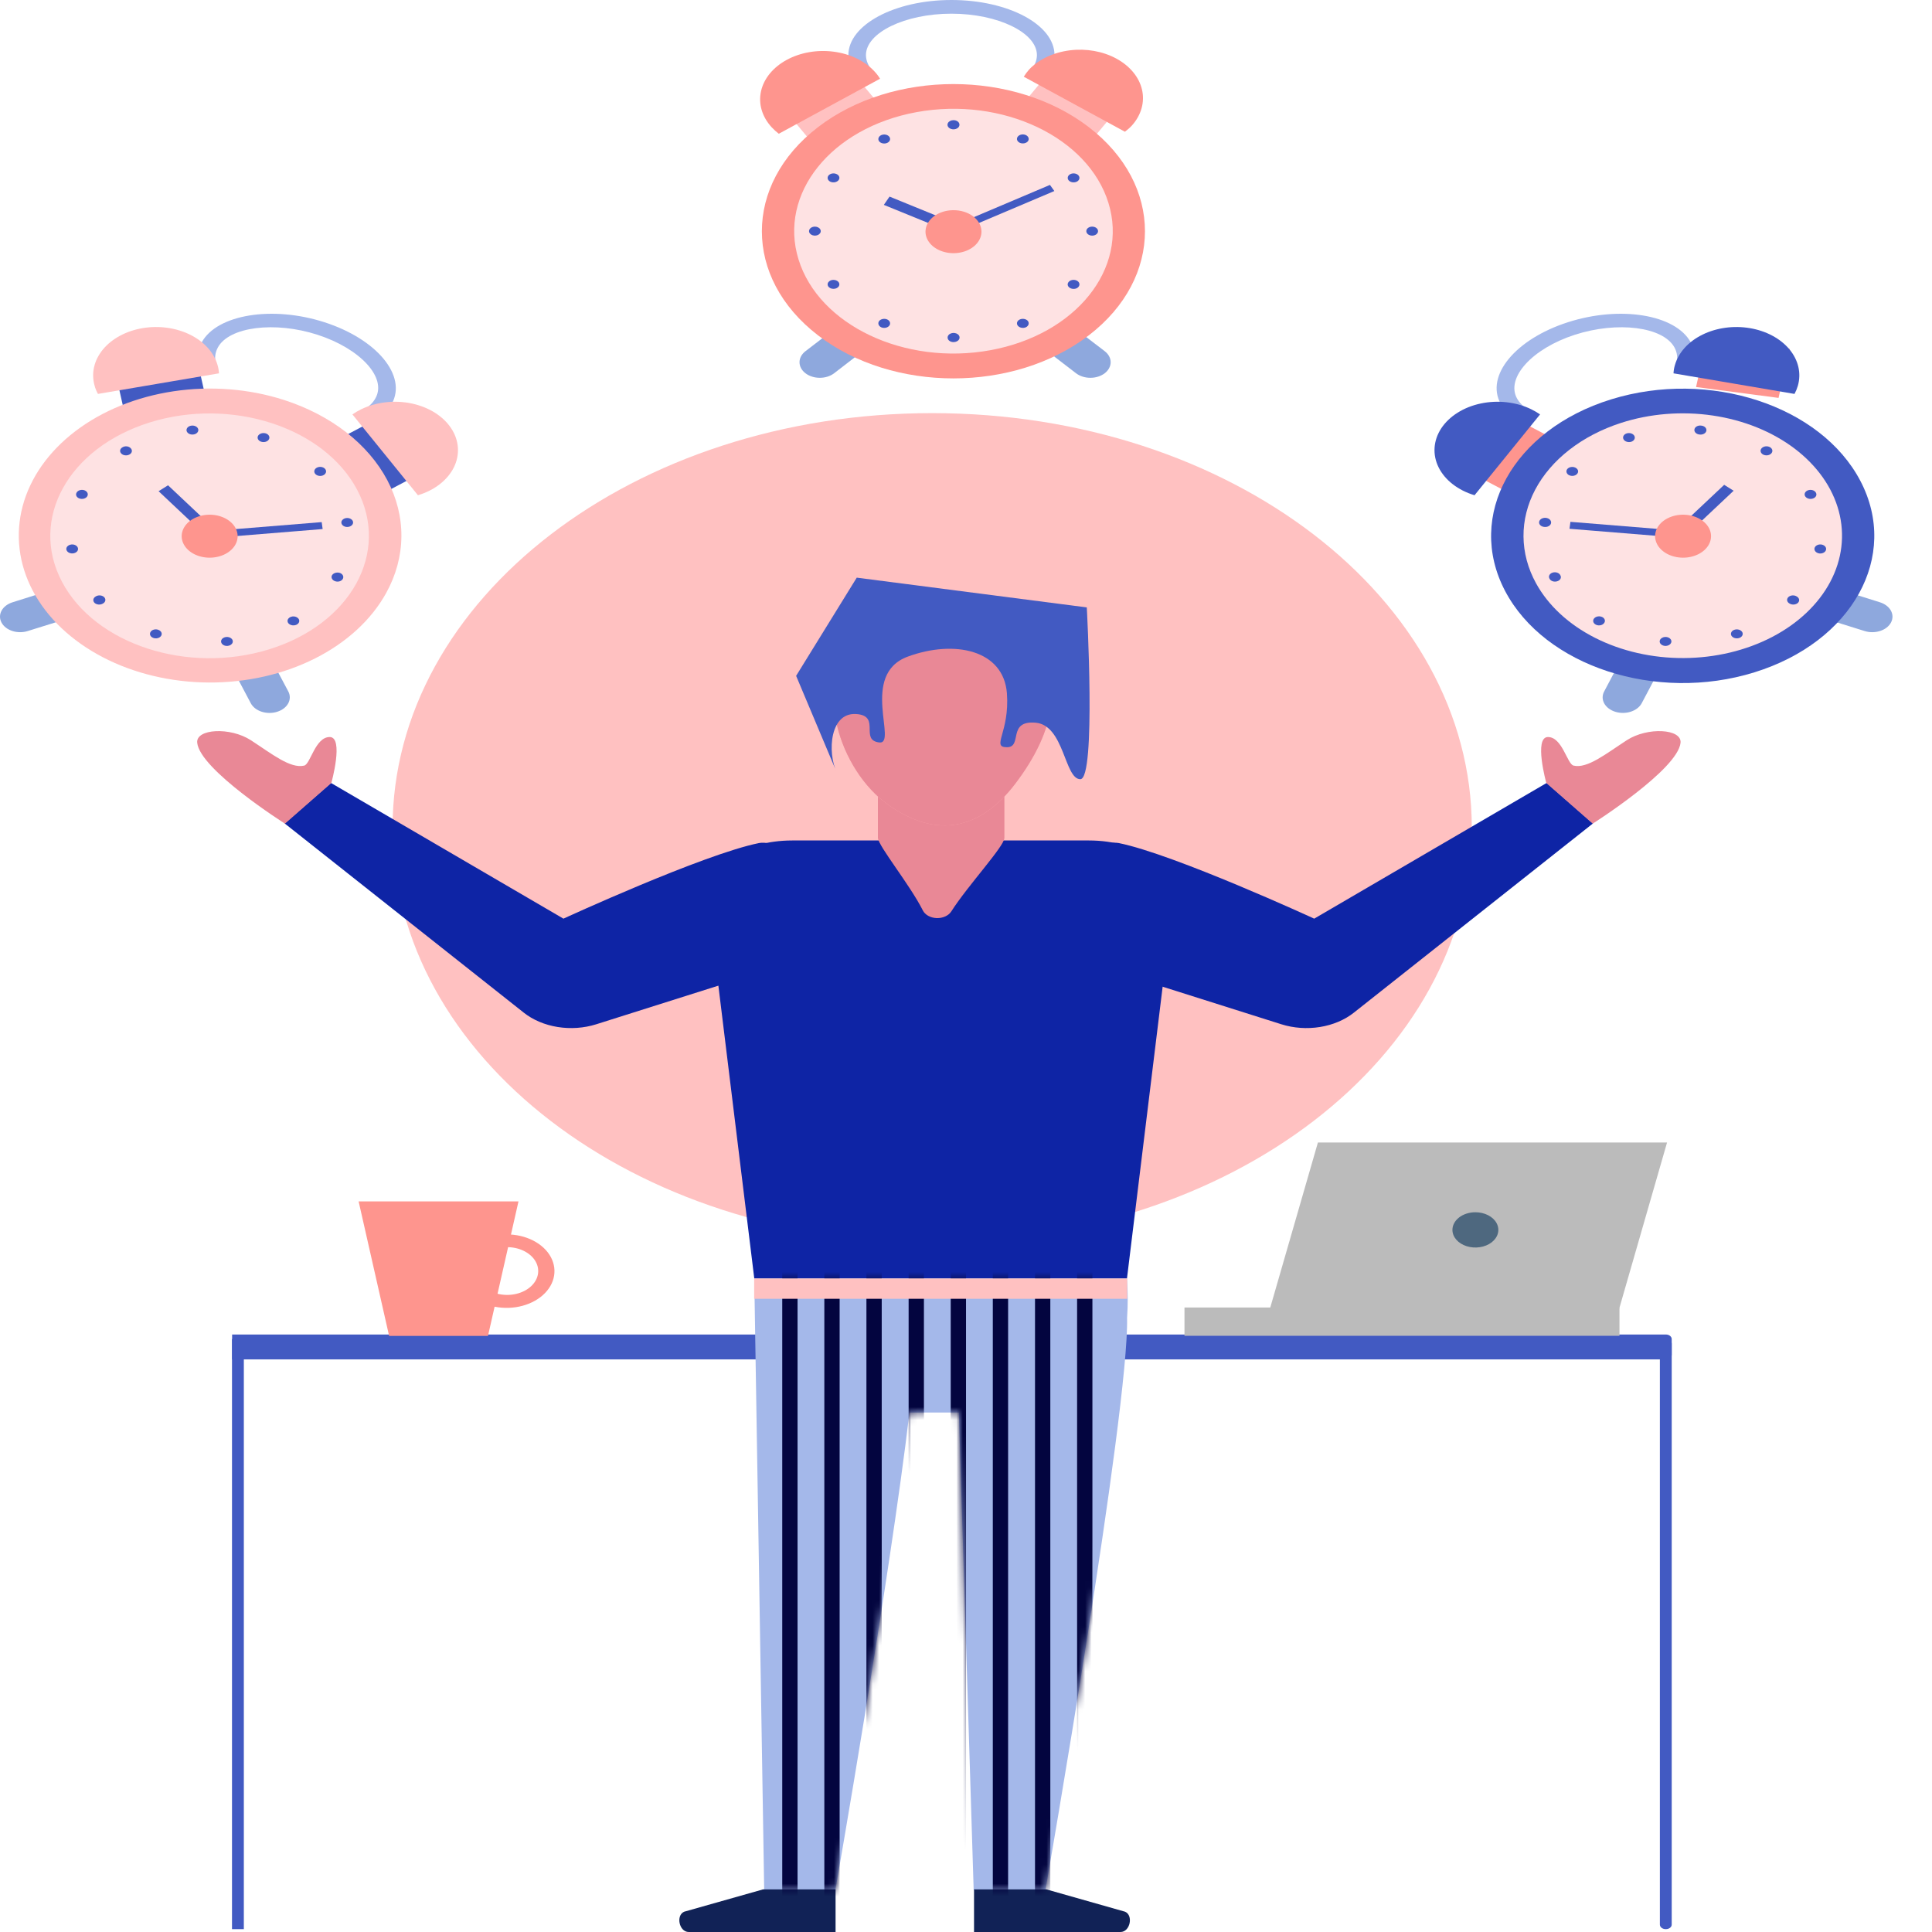 <svg width="300" height="300" viewBox="0 0 300 300" fill="none" xmlns="http://www.w3.org/2000/svg">
<path d="M144.749 192.903C191.025 192.903 228.539 164.08 228.539 128.526C228.539 92.972 191.025 64.15 144.749 64.15C98.473 64.15 60.959 92.972 60.959 128.526C60.959 164.08 98.473 192.903 144.749 192.903Z" fill="#FFC1C1"/>
<path d="M258.673 211.088H36.043V207.222H258.673C258.792 207.222 258.91 207.24 259.021 207.275C259.131 207.31 259.231 207.362 259.316 207.427C259.4 207.492 259.467 207.569 259.513 207.653C259.559 207.738 259.582 207.829 259.582 207.921V210.389C259.582 210.574 259.487 210.752 259.316 210.883C259.145 211.014 258.914 211.088 258.673 211.088Z" fill="#425AC2"/>
<path d="M37.863 207.935H36.025V299.557H37.863V207.935Z" fill="#425AC2"/>
<path d="M258.673 207.935H258.655C258.152 207.935 257.745 208.248 257.745 208.634V298.858C257.745 299.244 258.152 299.557 258.655 299.557H258.673C259.176 299.557 259.583 299.244 259.583 298.858V208.634C259.583 208.248 259.176 207.935 258.673 207.935Z" fill="#425AC2"/>
<path d="M129.525 57.958C128.934 58.411 128.133 58.665 127.297 58.665C126.462 58.665 125.661 58.411 125.069 57.958C124.48 57.503 124.149 56.888 124.149 56.246C124.149 55.604 124.48 54.989 125.069 54.534L130.379 50.469C130.668 50.242 131.013 50.061 131.394 49.938C131.775 49.814 132.185 49.751 132.598 49.751C133.012 49.751 133.421 49.814 133.802 49.938C134.183 50.061 134.528 50.242 134.817 50.469C135.113 50.691 135.348 50.956 135.508 51.249C135.669 51.541 135.752 51.856 135.752 52.173C135.752 52.491 135.669 52.806 135.508 53.098C135.348 53.391 135.113 53.656 134.817 53.878L129.525 57.958Z" fill="#8EA8DD"/>
<path d="M167.086 57.958C167.677 58.411 168.479 58.665 169.314 58.665C170.149 58.665 170.95 58.411 171.542 57.958C172.131 57.503 172.462 56.888 172.462 56.246C172.462 55.604 172.131 54.989 171.542 54.534L166.232 50.469C165.941 50.241 165.595 50.06 165.212 49.937C164.83 49.813 164.419 49.75 164.004 49.75C163.589 49.75 163.178 49.813 162.795 49.937C162.413 50.06 162.066 50.241 161.776 50.469C161.187 50.921 160.857 51.534 160.857 52.174C160.857 52.813 161.187 53.426 161.776 53.878L167.086 57.958Z" fill="#8EA8DD"/>
<path d="M133.145 12.082C132.232 11.041 131.74 9.815 131.734 8.559C131.734 3.851 138.919 0 147.738 0C156.557 0 163.743 3.823 163.743 8.559C163.735 9.716 163.317 10.85 162.536 11.84L160.178 10.77C160.714 10.105 161.003 9.341 161.013 8.559C161.013 5.064 154.942 2.125 147.738 2.125C140.535 2.125 134.463 5.064 134.463 8.559C134.476 9.41 134.818 10.24 135.447 10.941L133.145 12.082Z" fill="#A4B8EA"/>
<path d="M163.602 10.415L158.168 16.922L169.061 22.291L174.494 15.783L163.602 10.415Z" fill="#FFC1C1"/>
<path d="M158.971 11.911C159.217 11.514 159.502 11.133 159.825 10.77C161.347 9.187 163.615 8.125 166.144 7.813C168.674 7.5 171.261 7.963 173.351 9.1C175.442 10.237 176.868 11.959 177.325 13.896C177.781 15.832 177.231 17.829 175.792 19.457C175.462 19.816 175.089 20.15 174.678 20.456L158.971 11.911Z" fill="#FE958E"/>
<path d="M131.987 10.791L121.095 16.159L126.528 22.667L137.42 17.298L131.987 10.791Z" fill="#FFC1C1"/>
<path d="M169.078 52.065C180.693 43.141 180.693 28.672 169.078 19.748C157.462 10.823 138.63 10.823 127.014 19.747C115.399 28.672 115.399 43.141 127.014 52.065C138.63 60.989 157.462 60.989 169.078 52.065Z" fill="#FE958E"/>
<path d="M153.77 54.382C167.058 51.957 175.273 41.715 172.117 31.505C168.961 21.295 155.63 14.985 142.341 17.409C129.052 19.834 120.838 30.076 123.994 40.286C127.15 50.496 140.481 56.807 153.77 54.382Z" fill="#FEE2E3"/>
<path d="M148.983 19.358C148.986 19.499 148.935 19.638 148.835 19.758C148.736 19.877 148.592 19.97 148.423 20.026C148.253 20.083 148.066 20.099 147.885 20.073C147.704 20.047 147.536 19.98 147.405 19.881C147.273 19.782 147.183 19.655 147.145 19.516C147.108 19.378 147.125 19.233 147.195 19.102C147.265 18.971 147.384 18.859 147.537 18.78C147.69 18.701 147.87 18.659 148.054 18.659C148.175 18.657 148.296 18.673 148.408 18.708C148.521 18.742 148.623 18.793 148.71 18.858C148.796 18.923 148.865 19.001 148.912 19.087C148.959 19.172 148.983 19.265 148.983 19.358Z" fill="#425AC2"/>
<path d="M138.084 21.226C138.147 21.306 138.188 21.395 138.205 21.488C138.223 21.58 138.215 21.675 138.184 21.765C138.153 21.855 138.099 21.94 138.024 22.014C137.949 22.088 137.856 22.15 137.75 22.196C137.54 22.285 137.293 22.308 137.061 22.26C136.829 22.212 136.63 22.097 136.506 21.939C136.39 21.777 136.36 21.587 136.422 21.409C136.485 21.231 136.634 21.078 136.84 20.983C137.047 20.889 137.294 20.862 137.527 20.907C137.76 20.953 137.961 21.067 138.084 21.226Z" fill="#425AC2"/>
<path d="M129.878 27.017C129.983 27.062 130.076 27.122 130.151 27.195C130.225 27.267 130.279 27.351 130.311 27.44C130.342 27.529 130.349 27.623 130.332 27.714C130.315 27.806 130.275 27.894 130.212 27.973C130.088 28.131 129.889 28.246 129.657 28.294C129.426 28.342 129.178 28.319 128.968 28.23C128.864 28.184 128.774 28.123 128.701 28.05C128.628 27.977 128.574 27.894 128.543 27.805C128.512 27.716 128.504 27.624 128.52 27.532C128.535 27.441 128.574 27.354 128.634 27.274C128.694 27.194 128.773 27.125 128.868 27.069C128.963 27.012 129.071 26.971 129.187 26.948C129.302 26.924 129.423 26.918 129.541 26.93C129.66 26.942 129.774 26.971 129.878 27.017Z" fill="#425AC2"/>
<path d="M126.536 35.191C126.716 35.191 126.892 35.232 127.042 35.309C127.191 35.386 127.308 35.495 127.377 35.623C127.446 35.75 127.464 35.891 127.429 36.026C127.394 36.162 127.307 36.286 127.18 36.384C127.052 36.482 126.89 36.549 126.714 36.576C126.537 36.603 126.355 36.589 126.188 36.536C126.022 36.483 125.88 36.393 125.78 36.278C125.68 36.163 125.627 36.028 125.627 35.89C125.627 35.705 125.723 35.527 125.893 35.396C126.064 35.265 126.295 35.191 126.536 35.191Z" fill="#425AC2"/>
<path d="M128.969 43.55C129.179 43.461 129.426 43.438 129.658 43.486C129.89 43.533 130.089 43.648 130.213 43.807C130.302 43.926 130.344 44.064 130.332 44.202C130.32 44.34 130.255 44.472 130.145 44.581C130.035 44.691 129.886 44.773 129.716 44.817C129.545 44.861 129.362 44.866 129.188 44.83C129.014 44.794 128.858 44.72 128.74 44.616C128.621 44.512 128.545 44.383 128.522 44.246C128.498 44.109 128.528 43.97 128.608 43.846C128.687 43.722 128.813 43.619 128.969 43.55Z" fill="#425AC2"/>
<path d="M136.506 49.855C136.63 49.697 136.829 49.582 137.061 49.534C137.293 49.486 137.54 49.509 137.75 49.598C137.962 49.691 138.117 49.844 138.181 50.025C138.246 50.206 138.214 50.398 138.094 50.561C137.973 50.724 137.773 50.843 137.538 50.893C137.303 50.942 137.052 50.918 136.84 50.825C136.633 50.727 136.483 50.572 136.421 50.391C136.358 50.211 136.389 50.019 136.506 49.855Z" fill="#425AC2"/>
<path d="M147.144 52.423C147.141 52.281 147.192 52.141 147.293 52.022C147.393 51.902 147.538 51.809 147.709 51.753C147.879 51.697 148.067 51.682 148.249 51.709C148.431 51.736 148.598 51.804 148.729 51.905C148.86 52.005 148.948 52.134 148.984 52.273C149.019 52.413 148.999 52.557 148.926 52.688C148.854 52.819 148.732 52.931 148.577 53.008C148.421 53.085 148.239 53.125 148.054 53.122C147.813 53.122 147.581 53.048 147.411 52.917C147.24 52.786 147.144 52.608 147.144 52.423Z" fill="#425AC2"/>
<path d="M158.042 50.568C157.979 50.488 157.938 50.399 157.921 50.306C157.904 50.214 157.911 50.12 157.942 50.029C157.973 49.939 158.028 49.854 158.103 49.78C158.177 49.706 158.27 49.644 158.376 49.598C158.587 49.509 158.834 49.486 159.066 49.534C159.298 49.582 159.497 49.697 159.62 49.855C159.737 50.019 159.768 50.211 159.706 50.391C159.644 50.572 159.493 50.727 159.286 50.825C159.076 50.914 158.829 50.937 158.597 50.889C158.365 50.842 158.166 50.727 158.042 50.568Z" fill="#425AC2"/>
<path d="M166.25 44.763C166.145 44.718 166.052 44.658 165.977 44.585C165.903 44.513 165.849 44.429 165.817 44.34C165.786 44.251 165.779 44.157 165.796 44.066C165.813 43.974 165.854 43.886 165.916 43.807C165.976 43.728 166.055 43.658 166.15 43.602C166.245 43.546 166.353 43.505 166.469 43.481C166.584 43.457 166.705 43.451 166.823 43.463C166.942 43.475 167.056 43.505 167.16 43.55C167.264 43.596 167.354 43.657 167.427 43.73C167.5 43.803 167.554 43.886 167.585 43.975C167.616 44.064 167.624 44.156 167.608 44.248C167.593 44.339 167.554 44.426 167.494 44.506C167.436 44.587 167.358 44.658 167.263 44.716C167.169 44.773 167.06 44.815 166.944 44.839C166.827 44.863 166.706 44.868 166.587 44.855C166.468 44.842 166.353 44.811 166.25 44.763Z" fill="#425AC2"/>
<path d="M169.592 36.589C170.095 36.589 170.502 36.276 170.502 35.89C170.502 35.504 170.095 35.191 169.592 35.191C169.09 35.191 168.683 35.504 168.683 35.89C168.683 36.276 169.09 36.589 169.592 36.589Z" fill="#425AC2"/>
<path d="M167.159 28.23C166.949 28.319 166.702 28.342 166.47 28.294C166.238 28.246 166.039 28.131 165.915 27.973C165.795 27.812 165.762 27.621 165.825 27.442C165.888 27.263 166.04 27.11 166.25 27.017C166.459 26.924 166.708 26.899 166.941 26.948C167.174 26.996 167.373 27.113 167.494 27.274C167.553 27.354 167.592 27.441 167.608 27.532C167.624 27.624 167.616 27.716 167.585 27.805C167.553 27.894 167.5 27.977 167.427 28.05C167.354 28.123 167.263 28.184 167.159 28.23Z" fill="#425AC2"/>
<path d="M159.62 21.925C159.497 22.083 159.298 22.198 159.066 22.246C158.834 22.294 158.587 22.271 158.376 22.182C158.27 22.136 158.177 22.074 158.103 22C158.028 21.927 157.973 21.842 157.942 21.751C157.911 21.661 157.904 21.567 157.921 21.474C157.938 21.381 157.979 21.292 158.042 21.212C158.166 21.053 158.366 20.939 158.599 20.893C158.832 20.848 159.079 20.875 159.286 20.97C159.492 21.065 159.642 21.217 159.704 21.395C159.767 21.574 159.736 21.764 159.62 21.925Z" fill="#425AC2"/>
<path d="M138.128 30.528L137.241 31.813L147.294 35.912L148.182 34.627L138.128 30.528Z" fill="#425AC2"/>
<path d="M163.037 28.713L148.046 35.063L148.727 36.013L163.718 29.663L163.037 28.713Z" fill="#425AC2"/>
<path d="M152.4 35.89C152.422 36.552 152.187 37.204 151.726 37.763C151.264 38.322 150.597 38.763 149.809 39.03C149.02 39.297 148.146 39.378 147.298 39.262C146.45 39.147 145.665 38.84 145.044 38.381C144.424 37.922 143.994 37.332 143.811 36.685C143.628 36.038 143.699 35.364 144.016 34.748C144.333 34.133 144.881 33.603 145.59 33.228C146.299 32.852 147.138 32.647 147.999 32.638C149.144 32.623 150.249 32.956 151.074 33.566C151.898 34.175 152.375 35.011 152.4 35.89Z" fill="#FE958E"/>
<path d="M136.654 12.225C136.414 11.823 136.121 11.441 135.782 11.084C134.282 9.459 132.004 8.358 129.448 8.024C126.893 7.689 124.269 8.149 122.154 9.301C120.039 10.453 118.606 12.203 118.171 14.167C117.736 16.13 118.334 18.146 119.833 19.771C120.163 20.126 120.529 20.46 120.929 20.77L136.654 12.225Z" fill="#FE958E"/>
<path d="M4.314 97.985C3.933 98.105 3.524 98.167 3.112 98.165C2.699 98.164 2.291 98.1 1.911 97.976C1.532 97.853 1.187 97.673 0.899 97.447C0.61 97.22 0.382 96.952 0.229 96.658C-0.083 96.066 -0.076 95.403 0.248 94.814C0.571 94.226 1.186 93.76 1.956 93.52L8.9 91.337C9.674 91.101 10.537 91.107 11.305 91.356C12.072 91.604 12.682 92.073 13.003 92.664C13.316 93.258 13.31 93.923 12.986 94.514C12.663 95.105 12.048 95.573 11.277 95.816L4.314 97.985Z" fill="#8EA8DD"/>
<path d="M38.94 109.197C39.095 109.491 39.324 109.76 39.615 109.986C39.905 110.213 40.251 110.393 40.632 110.516C41.014 110.639 41.423 110.703 41.837 110.705C42.251 110.706 42.66 110.644 43.043 110.523C43.815 110.28 44.429 109.812 44.753 109.221C45.077 108.63 45.083 107.965 44.77 107.371L41.929 102.036C41.616 101.444 41.01 100.972 40.244 100.723C39.478 100.474 38.615 100.469 37.844 100.709C37.461 100.828 37.112 101.004 36.817 101.228C36.522 101.451 36.288 101.716 36.127 102.009C35.967 102.302 35.883 102.617 35.882 102.935C35.88 103.253 35.96 103.568 36.118 103.862L38.94 109.197Z" fill="#8EA8DD"/>
<path d="M30.862 56.802C30.54 55.566 30.709 54.284 31.345 53.122C33.721 48.842 42.262 47.416 50.394 50.041C58.526 52.665 63.223 58.343 60.847 62.679C60.254 63.747 59.29 64.67 58.062 65.347L56.428 63.649C57.246 63.195 57.887 62.579 58.285 61.866C60.141 58.656 55.927 54.12 49.298 51.981C42.67 49.841 35.578 50.739 33.833 53.949C33.409 54.734 33.299 55.598 33.517 56.431L30.862 56.802Z" fill="#A4B8EA"/>
<path d="M59.745 64.398L51.449 68.774L58.773 76.971L67.069 72.595L59.745 64.398Z" fill="#425AC2"/>
<path d="M54.722 64.348C55.148 64.05 55.608 63.783 56.096 63.549C57.248 62.988 58.54 62.619 59.889 62.465C61.238 62.31 62.614 62.374 63.929 62.653C65.244 62.931 66.468 63.417 67.524 64.081C68.58 64.744 69.443 65.569 70.059 66.504C70.676 67.439 71.031 68.462 71.102 69.508C71.173 70.555 70.958 71.601 70.472 72.58C69.986 73.559 69.239 74.449 68.279 75.193C67.319 75.937 66.166 76.519 64.897 76.901L54.722 64.348Z" fill="#FFC1C1"/>
<path d="M30.465 55.231L17.714 56.93L19.434 64.548L32.184 62.849L30.465 55.231Z" fill="#425AC2"/>
<path d="M59.975 92.063C57.685 96.216 53.845 99.754 48.94 102.231C44.034 104.708 38.283 106.013 32.413 105.981C26.543 105.95 20.817 104.582 15.958 102.052C11.098 99.522 7.324 95.942 5.11 91.765C2.897 87.588 2.344 83.001 3.521 78.582C4.698 74.163 7.552 70.112 11.724 66.939C15.895 63.766 21.197 61.614 26.96 60.754C32.722 59.894 38.687 60.365 44.101 62.107C47.709 63.269 50.983 64.966 53.734 67.101C56.486 69.237 58.662 71.769 60.137 74.552C61.612 77.335 62.357 80.315 62.329 83.32C62.301 86.325 61.502 89.296 59.975 92.063Z" fill="#FFC1C1"/>
<path d="M41.826 100.816C54.487 96.879 60.595 85.801 55.469 76.074C50.344 66.347 35.926 61.654 23.266 65.592C10.606 69.53 4.498 80.608 9.623 90.334C14.748 100.061 29.166 104.754 41.826 100.816Z" fill="#FEE2E3"/>
<path d="M41.761 68.214C41.715 68.299 41.647 68.377 41.562 68.442C41.477 68.507 41.376 68.558 41.265 68.594C41.153 68.629 41.034 68.647 40.914 68.646C40.794 68.646 40.675 68.627 40.564 68.592C40.453 68.556 40.352 68.504 40.267 68.439C40.183 68.373 40.116 68.296 40.07 68.21C40.024 68.125 40.001 68.033 40.001 67.941C40.002 67.849 40.026 67.757 40.072 67.672C40.17 67.501 40.351 67.367 40.577 67.297C40.802 67.228 41.054 67.229 41.279 67.301C41.5 67.373 41.675 67.51 41.765 67.681C41.856 67.852 41.854 68.044 41.761 68.214Z" fill="#425AC2"/>
<path d="M30.788 66.688C30.804 66.78 30.795 66.873 30.763 66.962C30.732 67.052 30.677 67.135 30.603 67.208C30.528 67.281 30.436 67.342 30.331 67.388C30.225 67.433 30.11 67.462 29.99 67.472C29.751 67.497 29.509 67.447 29.318 67.335C29.127 67.223 29.001 67.057 28.968 66.873C28.953 66.781 28.961 66.688 28.993 66.599C29.025 66.509 29.08 66.426 29.154 66.353C29.228 66.279 29.321 66.219 29.426 66.173C29.531 66.128 29.647 66.099 29.767 66.089C30.006 66.064 30.247 66.114 30.439 66.226C30.63 66.338 30.756 66.504 30.788 66.688Z" fill="#425AC2"/>
<path d="M20.281 69.584C20.357 69.656 20.413 69.74 20.446 69.829C20.479 69.918 20.488 70.012 20.472 70.104C20.457 70.196 20.417 70.284 20.355 70.364C20.294 70.444 20.211 70.514 20.114 70.568C20.018 70.624 19.908 70.665 19.792 70.688C19.675 70.711 19.554 70.716 19.434 70.703C19.315 70.689 19.201 70.658 19.097 70.611C18.994 70.563 18.904 70.5 18.833 70.426C18.761 70.353 18.708 70.27 18.678 70.182C18.648 70.093 18.642 70.001 18.659 69.911C18.677 69.82 18.717 69.733 18.779 69.655C18.841 69.577 18.922 69.509 19.018 69.456C19.111 69.398 19.218 69.355 19.332 69.33C19.447 69.305 19.567 69.298 19.686 69.31C19.804 69.322 19.918 69.352 20.02 69.4C20.123 69.447 20.211 69.51 20.281 69.584Z" fill="#425AC2"/>
<path d="M13.077 76.118C13.299 76.193 13.474 76.332 13.565 76.505C13.655 76.679 13.653 76.873 13.559 77.045C13.465 77.215 13.287 77.349 13.065 77.418C12.842 77.488 12.593 77.487 12.371 77.416C12.26 77.382 12.159 77.33 12.074 77.266C11.989 77.201 11.923 77.123 11.877 77.038C11.832 76.953 11.81 76.862 11.812 76.77C11.814 76.678 11.84 76.587 11.889 76.503C11.933 76.417 12 76.34 12.084 76.274C12.168 76.209 12.268 76.156 12.378 76.121C12.489 76.085 12.607 76.066 12.727 76.066C12.847 76.065 12.966 76.083 13.077 76.118Z" fill="#425AC2"/>
<path d="M11.091 84.546C11.211 84.534 11.332 84.541 11.449 84.565C11.565 84.59 11.674 84.632 11.769 84.689C11.864 84.746 11.943 84.817 12.002 84.898C12.061 84.979 12.099 85.068 12.112 85.16C12.133 85.297 12.1 85.435 12.018 85.558C11.937 85.681 11.81 85.782 11.653 85.849C11.497 85.917 11.318 85.947 11.139 85.936C10.96 85.926 10.79 85.875 10.648 85.79C10.507 85.705 10.402 85.59 10.345 85.46C10.289 85.329 10.284 85.188 10.331 85.055C10.378 84.922 10.476 84.803 10.611 84.713C10.746 84.622 10.913 84.564 11.091 84.546Z" fill="#425AC2"/>
<path d="M14.859 92.622C14.953 92.559 15.063 92.512 15.182 92.484C15.3 92.455 15.425 92.446 15.549 92.456C15.673 92.466 15.792 92.496 15.901 92.543C16.009 92.59 16.103 92.653 16.178 92.729C16.253 92.806 16.307 92.893 16.337 92.986C16.366 93.078 16.37 93.175 16.349 93.269C16.328 93.363 16.283 93.453 16.215 93.533C16.147 93.613 16.058 93.682 15.954 93.734C15.761 93.845 15.519 93.893 15.28 93.869C15.041 93.845 14.823 93.751 14.673 93.606C14.601 93.532 14.548 93.448 14.518 93.358C14.488 93.269 14.481 93.175 14.498 93.084C14.516 92.992 14.556 92.904 14.618 92.825C14.68 92.746 14.762 92.677 14.859 92.622Z" fill="#425AC2"/>
<path d="M23.362 98.156C23.407 98.07 23.473 97.993 23.558 97.927C23.642 97.862 23.743 97.811 23.854 97.776C23.965 97.742 24.084 97.725 24.203 97.726C24.323 97.728 24.441 97.747 24.551 97.785C24.717 97.838 24.859 97.928 24.958 98.044C25.057 98.159 25.11 98.295 25.109 98.433C25.108 98.572 25.054 98.707 24.953 98.821C24.852 98.936 24.709 99.025 24.542 99.077C24.375 99.129 24.192 99.142 24.015 99.114C23.839 99.086 23.677 99.018 23.551 98.919C23.424 98.821 23.339 98.695 23.305 98.559C23.272 98.424 23.292 98.283 23.362 98.156Z" fill="#425AC2"/>
<path d="M34.336 99.682C34.315 99.545 34.348 99.406 34.43 99.284C34.511 99.161 34.638 99.06 34.795 98.992C34.951 98.925 35.13 98.895 35.309 98.905C35.488 98.916 35.659 98.967 35.8 99.052C35.941 99.136 36.047 99.251 36.103 99.382C36.16 99.513 36.164 99.654 36.117 99.787C36.07 99.919 35.972 100.039 35.837 100.129C35.702 100.22 35.535 100.277 35.357 100.295C35.237 100.307 35.116 100.301 34.999 100.276C34.883 100.252 34.774 100.21 34.679 100.153C34.584 100.096 34.505 100.025 34.446 99.944C34.387 99.863 34.349 99.774 34.336 99.682Z" fill="#425AC2"/>
<path d="M44.826 96.829C44.72 96.719 44.658 96.586 44.65 96.448C44.641 96.31 44.686 96.174 44.778 96.056C44.87 95.937 45.006 95.843 45.168 95.783C45.33 95.724 45.512 95.703 45.689 95.723C45.867 95.743 46.033 95.802 46.166 95.894C46.3 95.987 46.395 96.107 46.44 96.24C46.484 96.374 46.477 96.515 46.418 96.645C46.359 96.775 46.251 96.889 46.108 96.972C45.912 97.081 45.669 97.127 45.429 97.101C45.19 97.074 44.974 96.977 44.826 96.829Z" fill="#425AC2"/>
<path d="M52.047 90.253C51.826 90.181 51.65 90.045 51.557 89.874C51.463 89.704 51.459 89.513 51.546 89.34C51.644 89.169 51.824 89.034 52.049 88.962C52.274 88.89 52.526 88.888 52.753 88.955C52.975 89.03 53.15 89.17 53.241 89.343C53.331 89.516 53.329 89.71 53.236 89.882C53.191 89.968 53.124 90.045 53.04 90.11C52.956 90.175 52.855 90.227 52.744 90.262C52.633 90.296 52.514 90.313 52.395 90.312C52.275 90.31 52.157 90.29 52.047 90.253Z" fill="#425AC2"/>
<path d="M54.034 81.823C53.915 81.835 53.793 81.829 53.677 81.805C53.561 81.78 53.452 81.738 53.357 81.681C53.262 81.624 53.182 81.553 53.123 81.472C53.065 81.391 53.027 81.302 53.013 81.21C52.993 81.073 53.026 80.935 53.107 80.812C53.189 80.689 53.316 80.588 53.472 80.521C53.629 80.453 53.808 80.423 53.986 80.433C54.165 80.444 54.336 80.495 54.477 80.58C54.619 80.665 54.724 80.78 54.781 80.91C54.837 81.041 54.842 81.182 54.795 81.315C54.747 81.448 54.65 81.567 54.515 81.657C54.379 81.748 54.212 81.806 54.034 81.823Z" fill="#425AC2"/>
<path d="M50.265 73.763C50.071 73.875 49.826 73.923 49.586 73.896C49.346 73.869 49.129 73.77 48.984 73.621C48.839 73.471 48.777 73.284 48.812 73.099C48.846 72.915 48.975 72.748 49.17 72.636C49.364 72.525 49.608 72.477 49.849 72.504C50.089 72.531 50.305 72.63 50.451 72.779C50.596 72.929 50.658 73.116 50.623 73.301C50.588 73.485 50.459 73.652 50.265 73.763Z" fill="#425AC2"/>
<path d="M26.093 75.355L24.626 76.274L31.821 83.05L33.288 82.13L26.093 75.355Z" fill="#425AC2"/>
<path d="M49.952 81.073L32.928 82.454L33.076 83.532L50.1 82.151L49.952 81.073Z" fill="#425AC2"/>
<path d="M36.601 84.475C36.286 85.095 35.736 85.628 35.024 86.006C34.312 86.384 33.468 86.59 32.603 86.597C31.737 86.605 30.888 86.413 30.165 86.047C29.442 85.681 28.878 85.157 28.545 84.543C28.212 83.929 28.125 83.253 28.296 82.601C28.467 81.949 28.887 81.35 29.504 80.883C30.12 80.416 30.904 80.101 31.755 79.979C32.606 79.856 33.486 79.932 34.28 80.196C35.313 80.54 36.132 81.177 36.565 81.976C36.998 82.774 37.011 83.67 36.601 84.475Z" fill="#FE958E"/>
<path d="M34 57.972C33.981 57.535 33.906 57.1 33.777 56.674C33.502 55.711 32.982 54.8 32.248 53.991C31.514 53.183 30.58 52.493 29.499 51.962C28.418 51.431 27.211 51.068 25.948 50.895C24.685 50.722 23.389 50.742 22.136 50.954C20.883 51.166 19.696 51.565 18.644 52.129C17.591 52.693 16.694 53.411 16.003 54.241C15.311 55.072 14.84 55.999 14.615 56.969C14.389 57.94 14.415 58.935 14.691 59.898C14.808 60.334 14.982 60.759 15.211 61.168L34 57.972Z" fill="#FFC1C1"/>
<path d="M289.532 97.985C289.914 98.106 290.324 98.167 290.738 98.166C291.152 98.165 291.561 98.1 291.942 97.977C292.324 97.854 292.67 97.674 292.96 97.448C293.25 97.221 293.48 96.953 293.635 96.658C293.947 96.066 293.94 95.403 293.617 94.814C293.293 94.226 292.678 93.76 291.908 93.52L284.964 91.337C284.191 91.097 283.325 91.102 282.556 91.35C281.787 91.599 281.178 92.071 280.861 92.664C280.704 92.958 280.623 93.273 280.625 93.591C280.627 93.909 280.71 94.223 280.871 94.516C281.031 94.809 281.265 95.075 281.56 95.298C281.855 95.521 282.204 95.697 282.588 95.816L289.532 97.985Z" fill="#8EA8DD"/>
<path d="M254.923 109.197C254.606 109.79 253.997 110.263 253.228 110.511C252.459 110.76 251.593 110.764 250.82 110.524C250.436 110.405 250.087 110.229 249.793 110.006C249.498 109.782 249.264 109.517 249.103 109.224C248.943 108.931 248.859 108.616 248.857 108.298C248.856 107.98 248.936 107.665 249.093 107.372L251.916 102.036C252.232 101.444 252.842 100.971 253.611 100.723C254.38 100.474 255.245 100.47 256.019 100.71C256.402 100.829 256.752 101.005 257.046 101.228C257.341 101.451 257.575 101.717 257.736 102.01C257.896 102.303 257.98 102.618 257.981 102.936C257.983 103.253 257.903 103.568 257.745 103.862L254.923 109.197Z" fill="#8EA8DD"/>
<path d="M262.999 56.802C263.311 55.566 263.143 54.285 262.516 53.122C260.139 48.842 251.599 47.416 243.448 50.041C235.298 52.665 230.637 58.343 233.014 62.679C233.607 63.747 234.57 64.67 235.799 65.347L237.414 63.649C236.596 63.195 235.955 62.579 235.558 61.866C233.794 58.656 237.915 54.12 244.544 51.981C251.172 49.841 258.246 50.739 260.009 53.949C260.433 54.734 260.543 55.598 260.325 56.431L262.999 56.802Z" fill="#A4B8EA"/>
<path d="M234.09 64.369L226.766 72.566L235.062 76.941L242.386 68.745L234.09 64.369Z" fill="#FE958E"/>
<path d="M239.141 64.348C238.711 64.053 238.252 63.786 237.767 63.549C236.615 62.988 235.323 62.619 233.974 62.465C232.625 62.31 231.249 62.374 229.934 62.653C228.619 62.931 227.395 63.417 226.339 64.081C225.283 64.744 224.419 65.569 223.803 66.504C223.187 67.439 222.832 68.462 222.761 69.508C222.69 70.555 222.904 71.601 223.391 72.58C223.877 73.559 224.624 74.449 225.584 75.193C226.544 75.937 227.696 76.519 228.966 76.901L239.141 64.348Z" fill="#425AC2"/>
<path d="M265.073 52.443L263.363 60.097L276.174 61.787L277.885 54.133L265.073 52.443Z" fill="#FE958E"/>
<path d="M272.417 104.402C287.65 99.68 295.018 86.364 288.872 74.66C282.727 62.955 265.395 57.295 250.161 62.017C234.927 66.738 227.56 80.054 233.706 91.758C239.851 103.463 257.183 109.123 272.417 104.402Z" fill="#425AC2"/>
<path d="M238.511 90.566C240.412 94.029 243.606 96.981 247.69 99.048C251.774 101.116 256.564 102.207 261.455 102.183C266.346 102.16 271.118 101.022 275.167 98.915C279.217 96.807 282.362 93.825 284.205 90.344C286.049 86.863 286.507 83.041 285.523 79.36C284.539 75.679 282.156 72.305 278.676 69.664C275.196 67.024 270.775 65.235 265.972 64.525C261.169 63.815 256.2 64.215 251.693 65.674C248.7 66.644 245.985 68.056 243.703 69.832C241.42 71.607 239.615 73.711 238.391 76.022C237.167 78.334 236.548 80.808 236.568 83.303C236.589 85.799 237.249 88.267 238.511 90.566Z" fill="#FEE2E3"/>
<path d="M252.101 68.214C252.195 68.384 252.372 68.519 252.594 68.591C252.815 68.663 253.065 68.666 253.289 68.6C253.4 68.564 253.501 68.512 253.585 68.446C253.67 68.381 253.737 68.303 253.783 68.218C253.829 68.132 253.852 68.041 253.852 67.948C253.851 67.856 253.827 67.765 253.781 67.68C253.735 67.594 253.667 67.517 253.582 67.452C253.496 67.387 253.395 67.335 253.284 67.3C253.173 67.265 253.054 67.247 252.934 67.247C252.813 67.247 252.694 67.266 252.583 67.301C252.362 67.374 252.187 67.51 252.097 67.681C252.007 67.853 252.008 68.044 252.101 68.214Z" fill="#425AC2"/>
<path d="M263.11 66.688C263.095 66.78 263.103 66.873 263.135 66.963C263.167 67.052 263.222 67.136 263.296 67.209C263.37 67.282 263.463 67.343 263.568 67.388C263.673 67.433 263.789 67.462 263.909 67.473C264.03 67.489 264.154 67.486 264.273 67.465C264.393 67.443 264.506 67.403 264.604 67.347C264.703 67.291 264.786 67.22 264.849 67.139C264.911 67.057 264.951 66.967 264.967 66.874C264.983 66.782 264.974 66.688 264.942 66.599C264.911 66.51 264.856 66.426 264.782 66.353C264.707 66.28 264.615 66.219 264.51 66.174C264.404 66.128 264.289 66.1 264.169 66.089C264.047 66.071 263.922 66.072 263.802 66.093C263.681 66.114 263.567 66.153 263.468 66.21C263.368 66.266 263.285 66.338 263.224 66.42C263.162 66.502 263.124 66.594 263.11 66.688Z" fill="#425AC2"/>
<path d="M273.564 69.583C273.418 69.733 273.356 69.92 273.391 70.105C273.426 70.29 273.555 70.456 273.749 70.567C273.944 70.679 274.188 70.727 274.428 70.7C274.668 70.673 274.885 70.574 275.03 70.425C275.176 70.275 275.238 70.088 275.203 69.903C275.168 69.719 275.039 69.552 274.845 69.441C274.748 69.385 274.639 69.345 274.522 69.322C274.406 69.3 274.285 69.295 274.166 69.308C273.925 69.335 273.709 69.434 273.564 69.583Z" fill="#425AC2"/>
<path d="M280.785 76.118C280.561 76.19 280.383 76.327 280.291 76.499C280.199 76.672 280.199 76.866 280.293 77.038C280.386 77.21 280.565 77.346 280.79 77.417C281.014 77.488 281.266 77.488 281.49 77.416C281.601 77.382 281.702 77.33 281.787 77.266C281.872 77.201 281.939 77.123 281.984 77.038C282.029 76.953 282.051 76.862 282.05 76.77C282.048 76.678 282.022 76.587 281.973 76.503C281.928 76.417 281.862 76.34 281.778 76.274C281.694 76.209 281.594 76.156 281.483 76.121C281.373 76.085 281.254 76.066 281.134 76.066C281.015 76.065 280.896 76.083 280.785 76.118Z" fill="#425AC2"/>
<path d="M282.772 84.546C282.652 84.534 282.531 84.541 282.414 84.565C282.298 84.59 282.189 84.632 282.094 84.689C281.999 84.746 281.92 84.817 281.861 84.898C281.802 84.979 281.764 85.068 281.751 85.16C281.724 85.345 281.793 85.53 281.942 85.677C282.091 85.823 282.309 85.919 282.549 85.944C282.788 85.965 283.027 85.911 283.215 85.796C283.403 85.681 283.524 85.514 283.552 85.331C283.583 85.148 283.519 84.962 283.373 84.815C283.227 84.668 283.01 84.571 282.772 84.546Z" fill="#425AC2"/>
<path d="M279.003 92.622C278.909 92.559 278.799 92.512 278.68 92.484C278.561 92.455 278.436 92.446 278.313 92.456C278.189 92.466 278.069 92.496 277.961 92.543C277.853 92.59 277.758 92.653 277.683 92.729C277.608 92.806 277.554 92.893 277.525 92.986C277.495 93.078 277.491 93.175 277.512 93.269C277.533 93.363 277.579 93.453 277.647 93.533C277.715 93.613 277.804 93.682 277.907 93.734C278.101 93.845 278.343 93.893 278.582 93.869C278.821 93.845 279.038 93.751 279.188 93.606C279.261 93.532 279.314 93.448 279.344 93.358C279.374 93.269 279.38 93.175 279.363 93.084C279.346 92.992 279.305 92.904 279.243 92.825C279.181 92.746 279.1 92.677 279.003 92.622Z" fill="#425AC2"/>
<path d="M270.538 98.156C270.44 97.985 270.259 97.85 270.033 97.781C269.807 97.712 269.555 97.713 269.331 97.785C269.11 97.857 268.935 97.994 268.845 98.165C268.754 98.336 268.755 98.528 268.848 98.698C268.946 98.869 269.127 99.003 269.353 99.073C269.579 99.142 269.831 99.141 270.055 99.069C270.276 98.997 270.451 98.86 270.541 98.689C270.632 98.518 270.631 98.326 270.538 98.156Z" fill="#425AC2"/>
<path d="M259.528 99.682C259.549 99.545 259.516 99.406 259.434 99.284C259.353 99.161 259.226 99.06 259.069 98.992C258.913 98.925 258.734 98.895 258.555 98.905C258.376 98.916 258.205 98.967 258.064 99.052C257.923 99.136 257.817 99.251 257.761 99.382C257.704 99.513 257.7 99.654 257.747 99.787C257.794 99.919 257.892 100.039 258.027 100.129C258.162 100.22 258.329 100.277 258.507 100.295C258.748 100.316 258.989 100.263 259.18 100.148C259.371 100.034 259.496 99.866 259.528 99.682Z" fill="#425AC2"/>
<path d="M249.018 96.828C249.092 96.755 249.146 96.672 249.178 96.583C249.209 96.494 249.217 96.401 249.202 96.309C249.186 96.218 249.147 96.129 249.087 96.05C249.027 95.97 248.947 95.9 248.851 95.844C248.755 95.789 248.645 95.749 248.529 95.726C248.412 95.703 248.291 95.698 248.172 95.711C247.932 95.738 247.715 95.837 247.57 95.987C247.425 96.136 247.363 96.324 247.398 96.508C247.432 96.693 247.561 96.859 247.756 96.971C247.85 97.026 247.958 97.067 248.073 97.089C248.189 97.112 248.309 97.117 248.426 97.104C248.544 97.091 248.657 97.059 248.759 97.012C248.86 96.965 248.949 96.902 249.018 96.828Z" fill="#425AC2"/>
<path d="M241.815 90.254C241.926 90.219 242.027 90.168 242.112 90.103C242.196 90.039 242.263 89.961 242.308 89.876C242.353 89.791 242.376 89.7 242.374 89.608C242.372 89.516 242.346 89.425 242.297 89.341C242.258 89.249 242.194 89.165 242.11 89.093C242.026 89.022 241.924 88.964 241.809 88.924C241.695 88.884 241.571 88.863 241.446 88.862C241.32 88.861 241.196 88.879 241.08 88.917C240.964 88.954 240.86 89.01 240.774 89.08C240.687 89.15 240.621 89.233 240.578 89.324C240.536 89.414 240.518 89.511 240.526 89.607C240.534 89.703 240.569 89.797 240.626 89.883C240.671 89.968 240.738 90.046 240.822 90.111C240.906 90.176 241.007 90.228 241.118 90.262C241.229 90.297 241.348 90.314 241.467 90.312C241.587 90.311 241.705 90.291 241.815 90.254Z" fill="#425AC2"/>
<path d="M239.829 81.823C239.948 81.835 240.07 81.829 240.186 81.804C240.303 81.78 240.411 81.738 240.506 81.681C240.601 81.624 240.681 81.553 240.74 81.472C240.799 81.391 240.836 81.302 240.85 81.21C240.865 81.116 240.855 81.021 240.822 80.93C240.789 80.84 240.733 80.755 240.657 80.68C240.581 80.606 240.487 80.544 240.38 80.498C240.273 80.452 240.155 80.422 240.033 80.411C239.911 80.4 239.787 80.407 239.669 80.433C239.551 80.458 239.44 80.501 239.344 80.559C239.247 80.618 239.167 80.69 239.107 80.772C239.046 80.855 239.008 80.945 238.993 81.039C238.978 81.133 238.987 81.228 239.022 81.319C239.056 81.411 239.114 81.495 239.192 81.569C239.27 81.642 239.367 81.703 239.476 81.746C239.586 81.79 239.706 81.816 239.829 81.823Z" fill="#425AC2"/>
<path d="M243.597 73.763C243.742 73.845 243.915 73.892 244.094 73.899C244.273 73.906 244.451 73.871 244.605 73.8C244.759 73.73 244.882 73.625 244.959 73.501C245.036 73.376 245.063 73.237 245.038 73.101C245.012 72.964 244.934 72.837 244.814 72.734C244.694 72.631 244.538 72.558 244.364 72.524C244.19 72.49 244.007 72.496 243.838 72.541C243.668 72.586 243.52 72.669 243.412 72.779C243.27 72.93 243.21 73.117 243.244 73.3C243.279 73.484 243.406 73.65 243.597 73.763Z" fill="#425AC2"/>
<path d="M267.729 75.283L260.534 82.058L262.001 82.978L269.196 76.202L267.729 75.283Z" fill="#425AC2"/>
<path d="M243.856 81.031L243.708 82.109L260.732 83.49L260.88 82.412L243.856 81.031Z" fill="#425AC2"/>
<path d="M257.3 84.475C257.616 85.095 258.165 85.628 258.877 86.006C259.59 86.384 260.433 86.59 261.299 86.597C262.164 86.605 263.013 86.413 263.736 86.047C264.459 85.681 265.024 85.157 265.357 84.543C265.69 83.929 265.776 83.253 265.605 82.601C265.434 81.949 265.014 81.35 264.397 80.883C263.781 80.416 262.997 80.101 262.146 79.979C261.295 79.856 260.416 79.932 259.621 80.196C258.588 80.54 257.769 81.177 257.336 81.976C256.903 82.774 256.89 83.67 257.3 84.475Z" fill="#FE958E"/>
<path d="M259.862 57.972C259.881 57.535 259.955 57.1 260.084 56.674C260.641 54.73 262.18 53.035 264.363 51.962C266.546 50.889 269.195 50.527 271.726 50.954C274.257 51.382 276.463 52.564 277.859 54.242C279.255 55.919 279.727 57.953 279.171 59.898C279.045 60.332 278.871 60.757 278.651 61.168L259.862 57.972Z" fill="#425AC2"/>
<path d="M174.994 198.521H117.122L118.663 293.51H129.71C129.71 293.51 138.084 245.723 141.222 219.333H148.889L151.192 293.51H162.332C162.332 293.51 175.328 219.005 175.012 204.641C175.152 202.602 175.146 200.559 174.994 198.521Z" fill="#A4B8EA"/>
<path d="M174.995 198.522H117.124L109.883 139.452C109.251 134.645 115.304 130.508 123.009 130.508H169.091C176.796 130.508 182.867 134.645 182.217 139.452L174.995 198.522Z" fill="#0E24A5"/>
<path d="M143.301 141.378C143.471 141.714 143.765 142.005 144.146 142.215C144.528 142.425 144.981 142.545 145.45 142.56C145.919 142.575 146.383 142.485 146.786 142.3C147.189 142.116 147.514 141.845 147.72 141.521C150.301 137.47 155.963 131.407 155.963 130.109V121.393C155.963 119.411 152.12 119.582 149.855 119.582H142.428C140.163 119.582 136.32 121.179 136.32 123.162V130.109C136.394 131.393 141.259 137.327 143.301 141.378Z" fill="#E98896"/>
<path d="M137.955 124.987C145.605 130.407 152.326 128.653 157.598 121.763C163.855 113.575 165.99 104.645 158.341 99.282C156.657 97.994 154.645 96.986 152.431 96.322C150.217 95.658 147.849 95.352 145.474 95.423C143.099 95.494 140.768 95.94 138.628 96.734C136.488 97.528 134.584 98.653 133.035 100.038C125.998 105.915 130.306 119.652 137.955 124.987Z" fill="#FFA6AD"/>
<path d="M133.98 145.957L92.577 159.052C90.681 159.649 88.595 159.795 86.59 159.472C84.584 159.149 82.751 158.372 81.326 157.24L44.193 127.855L51.397 121.579L87.49 142.648C87.49 142.648 109.176 132.662 117.865 130.908C121.745 130.137 131.381 138.154 131.381 138.154L133.98 145.957Z" fill="#0E24A5"/>
<path d="M118.496 293.381H129.747V300H106.948C105.444 300 104.924 297.404 106.242 296.848L118.496 293.381Z" fill="#112256"/>
<path d="M162.48 293.381H151.247V300H173.991C175.495 300 176.015 297.404 174.696 296.848L162.48 293.381Z" fill="#112256"/>
<mask id="mask0_1_219" style="mask-type:alpha" maskUnits="userSpaceOnUse" x="117" y="198" width="59" height="96">
<path d="M174.994 198.522H117.123L118.664 293.511H129.711C129.711 293.511 138.084 245.724 141.222 219.334H148.89L151.192 293.511H162.332C162.332 293.511 175.328 219.006 175.013 204.642C175.153 202.603 175.147 200.56 174.994 198.522Z" fill="#A4B8EA"/>
</mask>
<g mask="url(#mask0_1_219)">
<path d="M123.843 188.338H121.467V303.682H123.843V188.338Z" fill="#03053F"/>
<path d="M130.378 188.338H128.002V303.682H130.378V188.338Z" fill="#03053F"/>
<path d="M136.914 188.338H134.538V303.682H136.914V188.338Z" fill="#03053F"/>
<path d="M143.467 188.338H141.091V303.682H143.467V188.338Z" fill="#03053F"/>
<path d="M150.003 188.338H147.627V303.682H150.003V188.338Z" fill="#03053F"/>
<path d="M156.539 188.338H154.163V303.682H156.539V188.338Z" fill="#03053F"/>
<path d="M163.093 188.338H160.716V303.682H163.093V188.338Z" fill="#03053F"/>
<path d="M169.628 188.338H167.251V303.682H169.628V188.338Z" fill="#03053F"/>
</g>
<path d="M175.032 198.521H117.104V201.674H175.032V198.521Z" fill="#FFC1C1"/>
<path d="M51.453 121.577C51.453 121.577 53.44 114.445 51.194 114.445C48.947 114.445 48.204 118.653 47.239 118.881C45.085 119.395 42.189 117.041 38.958 114.944C35.728 112.847 30.399 113.161 30.622 115.329C31.03 119.523 44.25 127.896 44.25 127.896L51.453 121.577Z" fill="#E98896"/>
<path d="M157.578 145.957L198.981 159.052C200.878 159.649 202.963 159.795 204.969 159.472C206.974 159.149 208.808 158.372 210.233 157.24L247.365 127.855L240.162 121.579L204.069 142.648C204.069 142.648 182.383 132.662 173.712 130.908C169.814 130.137 160.196 138.154 160.196 138.154L157.578 145.957Z" fill="#0E24A5"/>
<path d="M240.106 121.577C240.106 121.577 238.138 114.445 240.366 114.445C242.594 114.445 243.355 118.653 244.339 118.881C246.474 119.395 249.37 117.041 252.601 114.944C255.832 112.847 261.16 113.161 260.956 115.329C260.529 119.523 247.31 127.896 247.31 127.896L240.106 121.577Z" fill="#E98896"/>
<path d="M71.245 197.381C71.245 198.509 71.681 199.612 72.497 200.551C73.313 201.489 74.473 202.22 75.83 202.652C77.187 203.084 78.68 203.197 80.121 202.977C81.561 202.757 82.885 202.213 83.923 201.415C84.962 200.617 85.669 199.601 85.956 198.494C86.242 197.387 86.095 196.24 85.533 195.197C84.971 194.154 84.019 193.263 82.798 192.636C81.577 192.009 80.141 191.675 78.672 191.675C76.702 191.675 74.813 192.276 73.421 193.346C72.028 194.416 71.245 195.867 71.245 197.381ZM73.919 197.381C73.915 196.646 74.195 195.928 74.723 195.316C75.252 194.704 76.004 194.227 76.886 193.944C77.768 193.661 78.739 193.586 79.677 193.727C80.614 193.869 81.476 194.221 82.153 194.739C82.83 195.257 83.291 195.918 83.479 196.638C83.667 197.357 83.573 198.104 83.208 198.782C82.843 199.461 82.224 200.041 81.43 200.449C80.636 200.857 79.702 201.075 78.746 201.075C77.469 201.075 76.244 200.686 75.339 199.994C74.435 199.301 73.924 198.362 73.919 197.381Z" fill="#FE958E"/>
<path d="M80.51 186.553H55.687L60.421 207.437H75.775L80.51 186.553Z" fill="#FE958E"/>
<path d="M197.199 203.2H251.431L258.858 177.41H204.644L197.199 203.2Z" fill="#BBBBBB"/>
<path d="M251.47 203.029H183.925V207.422H251.47V203.029Z" fill="#BBBBBB"/>
<path d="M225.532 190.976C225.532 191.518 225.741 192.047 226.133 192.498C226.525 192.948 227.081 193.299 227.733 193.506C228.384 193.714 229.101 193.768 229.792 193.662C230.484 193.557 231.119 193.296 231.618 192.913C232.116 192.53 232.456 192.042 232.593 191.51C232.731 190.979 232.66 190.428 232.39 189.928C232.121 189.427 231.664 189 231.077 188.699C230.491 188.398 229.802 188.237 229.097 188.237C228.629 188.237 228.165 188.308 227.733 188.446C227.3 188.583 226.907 188.785 226.576 189.039C226.245 189.294 225.983 189.596 225.804 189.928C225.624 190.26 225.532 190.616 225.532 190.976Z" fill="#4E687F"/>
<path d="M137.955 124.987C145.605 130.407 152.326 128.653 157.598 121.763C163.855 113.575 165.99 104.645 158.341 99.282C156.657 97.994 154.645 96.986 152.431 96.322C150.217 95.658 147.849 95.352 145.474 95.423C143.099 95.494 140.768 95.94 138.628 96.734C136.488 97.528 134.584 98.653 133.035 100.038C125.998 105.915 130.306 119.652 137.955 124.987Z" fill="#E98896"/>
<path d="M129.934 119.952C128.449 116.899 128.783 110.266 133.295 110.908C136.637 111.379 133.536 114.902 136.507 115.287C139.477 115.672 133.406 104.717 140.981 101.95C148.185 99.311 155.834 100.894 156.354 107.656C156.8 113.747 153.866 116.029 156.354 116.029C158.842 116.029 156.354 111.835 160.81 112.22C165.266 112.606 165.285 120.993 167.754 120.993C170.223 120.993 168.756 94.318 168.756 94.318L133.035 89.697L123.621 104.945L129.934 119.952Z" fill="#425AC2"/>
</svg>
